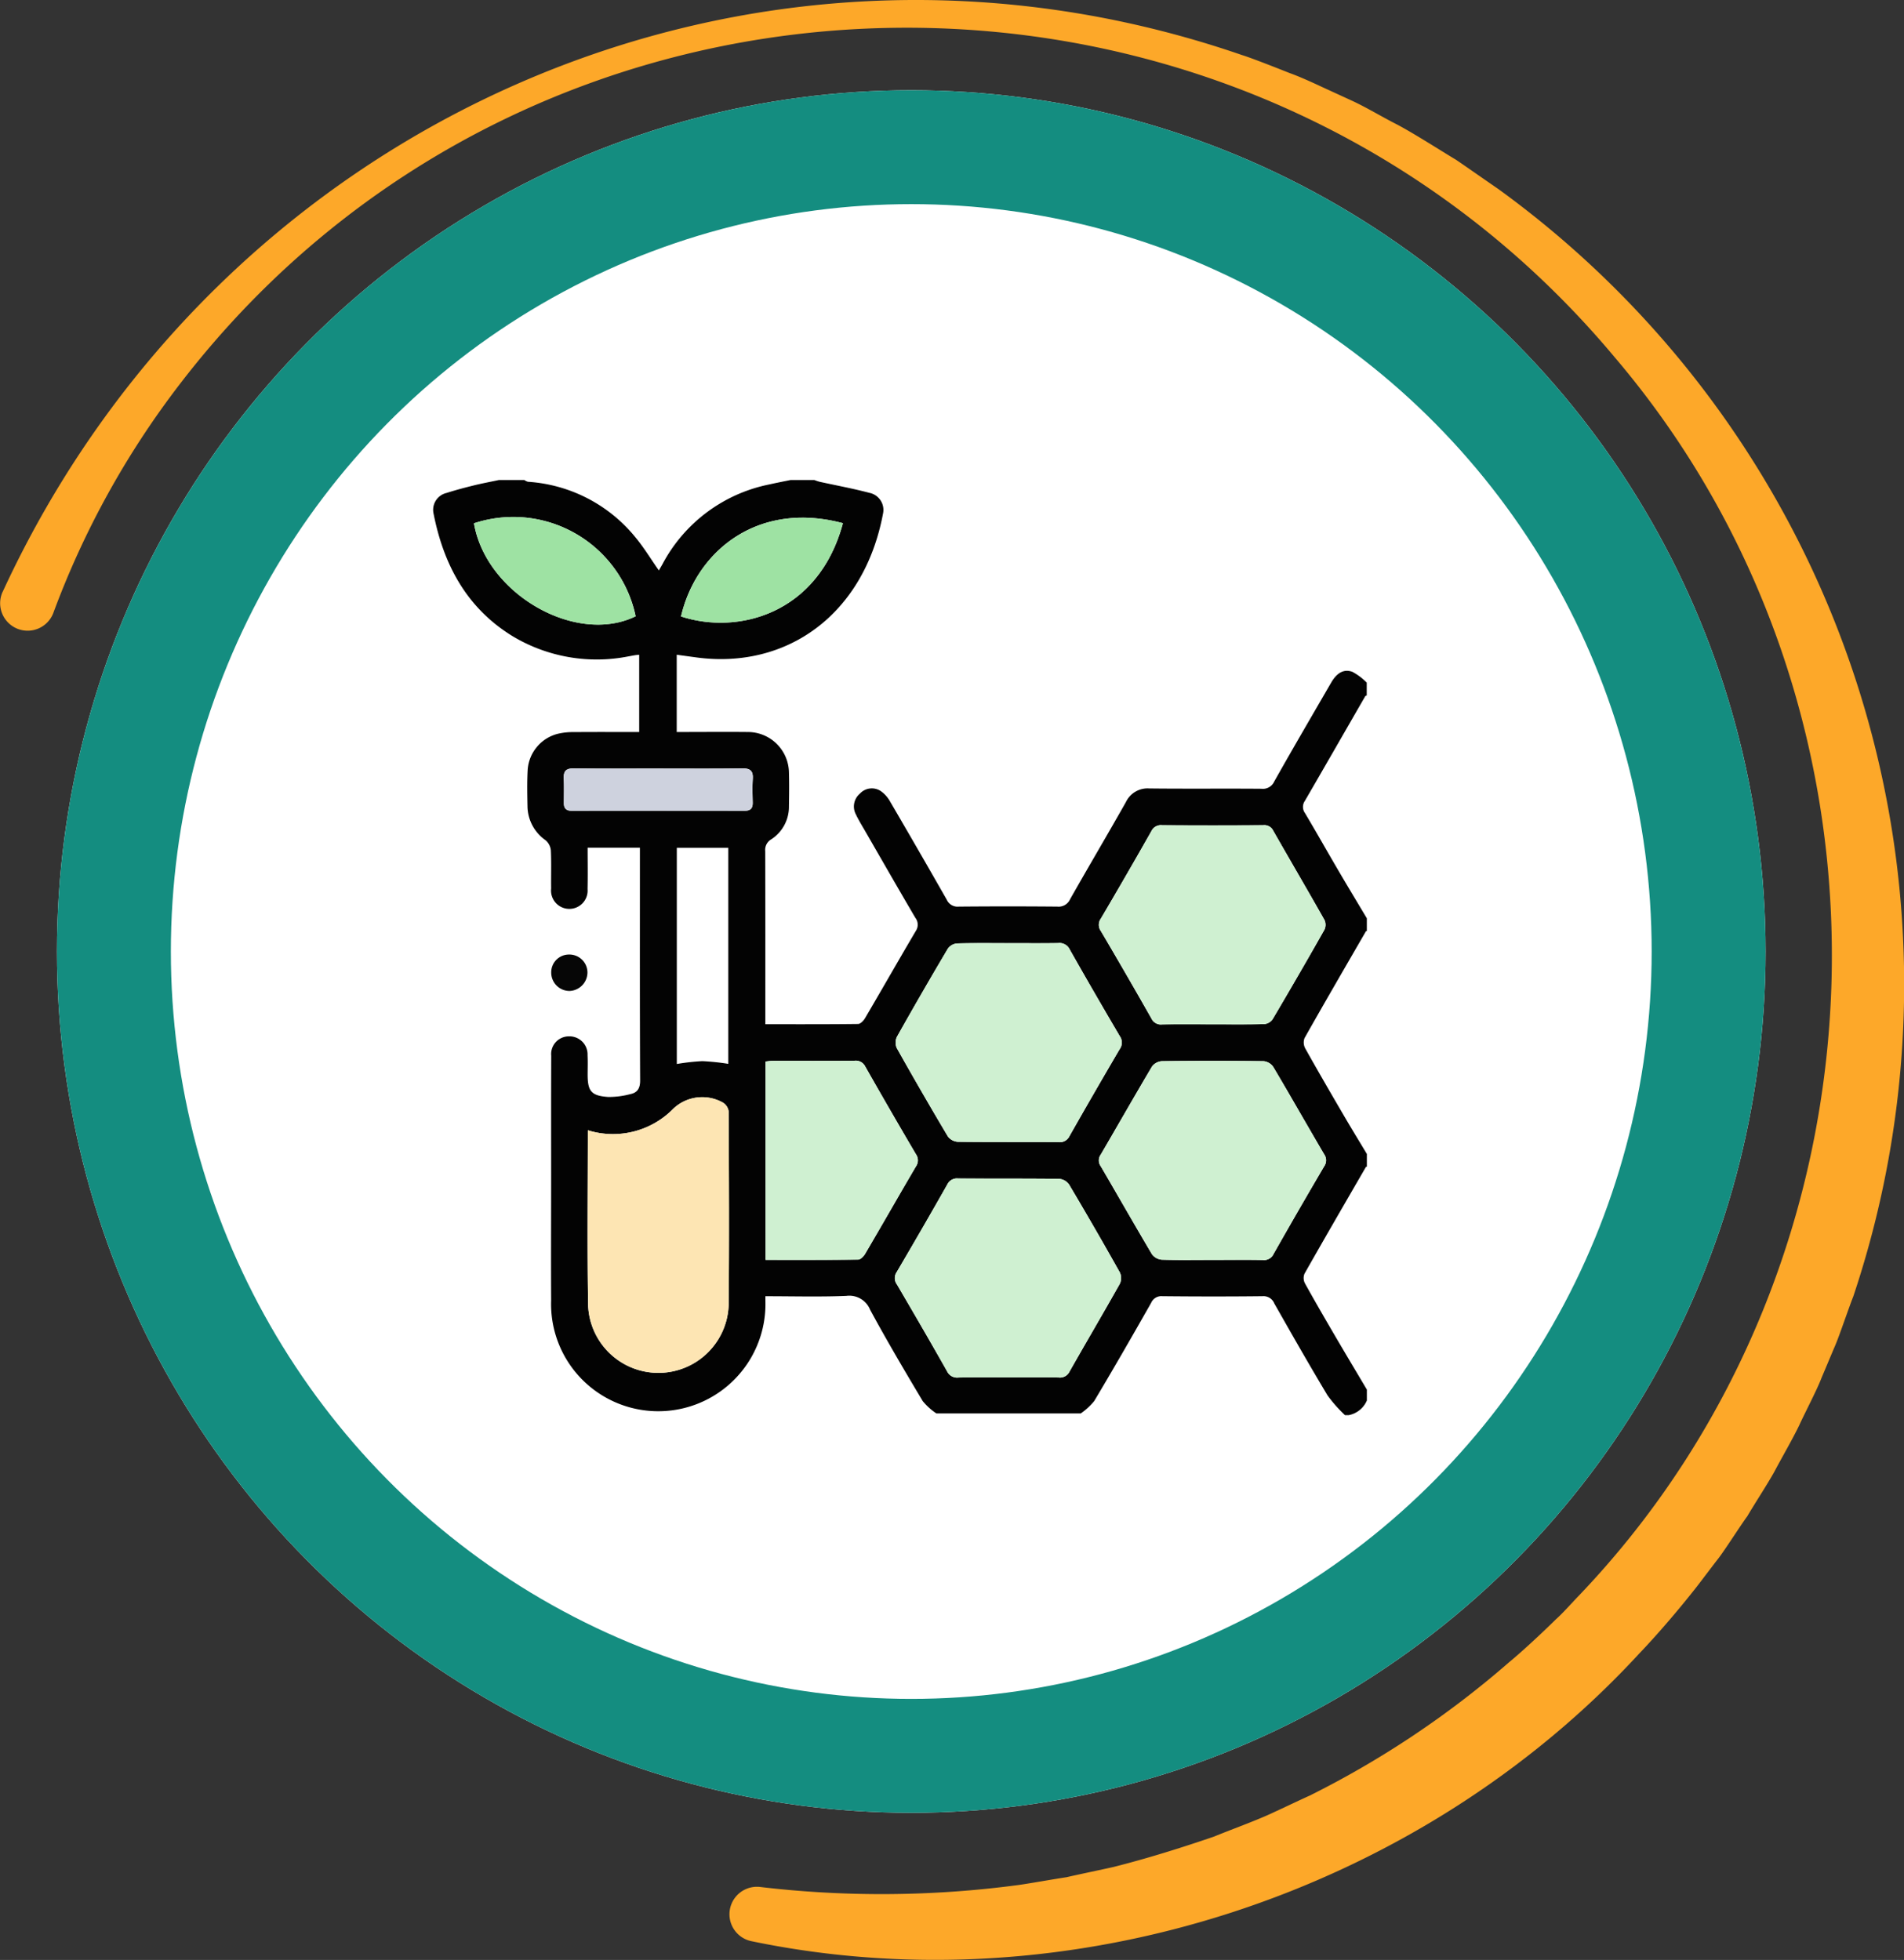 <svg xmlns="http://www.w3.org/2000/svg" width="133.722" height="137.678" viewBox="0 0 133.722 137.678">
  <rect x="0" y="0" width="133.722" height="137.678" fill="#333333" stroke="none"/>
  <g id="Grupo_883433" data-name="Grupo 883433" transform="translate(-1099.278 -1387.661)">
    <g id="Elipse_5269" data-name="Elipse 5269" transform="translate(1103.278 1394)" fill="#fff" stroke="#148d80" stroke-width="8">
      <ellipse cx="60" cy="60.5" rx="60" ry="60.5" stroke="none"/>
      <ellipse cx="60" cy="60.5" rx="56" ry="56.5" fill="none"/>
    </g>
    <g id="Grupo_881877" data-name="Grupo 881877" transform="translate(1099.278 1387.661)">
      <g id="Grupo_875403" data-name="Grupo 875403" transform="translate(0 0)">
        <path id="Trazado_612672" data-name="Trazado 612672" d="M742.946,514.331c15.253-33.089,52.448-49.655,87.048-37.717.7.215,2.633.982,3.358,1.27.627.219,1.584.654,2.2.943l2.177,1c1.036.48,2.151,1.161,3.18,1.679,1.222.651,2.931,1.753,4.117,2.466.595.4,2.339,1.623,2.964,2.049a69.019,69.019,0,0,1,24.933,77.8c-.3.742-.961,2.722-1.273,3.449-.239.552-.714,1.7-.954,2.259-.326.864-1.185,2.489-1.565,3.33-.5,1.034-1.2,2.227-1.738,3.244-.448.822-1.442,2.342-1.91,3.148-.464.623-1.605,2.427-2.086,3.035-.37.471-1.121,1.476-1.492,1.951-1.166,1.488-2.695,3.286-4,4.648-15.532,16.862-39.9,24.888-62.36,20.22a1.93,1.93,0,0,1,.587-3.811,72.6,72.6,0,0,0,18.194-.14c.795-.112,2.6-.435,3.353-.544.635-.153,2.636-.568,3.315-.725,2.373-.6,4.708-1.332,7.022-2.123,1.2-.492,2.482-.95,3.664-1.463.733-.324,2.371-1.111,3.067-1.421a66.411,66.411,0,0,0,13.995-9.36c.971-.8,2.406-2.143,3.317-3.042.454-.4,1.135-1.172,1.566-1.616,22.662-23.692,23.86-61.953,2.557-87-26.347-31.55-75.747-30.837-100.826,1.916a61.294,61.294,0,0,0-8.847,16.028,1.93,1.93,0,1,1-3.562-1.482Z" transform="translate(-742.764 -472.746)" fill="#fda829"/>
      </g>
    </g>
    <g id="Grupo_881895" data-name="Grupo 881895" transform="translate(934.986 569.508)">
      <path id="Trazado_620144" data-name="Trazado 620144" d="M219.818,851.871h1.665a3.62,3.62,0,0,0,.379.126c1.162.256,2.334.47,3.483.775a1.223,1.223,0,0,1,.965,1.451c-1.328,7.09-6.749,10.962-13.1,10.112-.453-.061-.907-.124-1.39-.19v5.428c1.682,0,3.343-.016,5,0a2.887,2.887,0,0,1,2.881,2.838c.024.791.013,1.582,0,2.373a2.722,2.722,0,0,1-1.246,2.33.853.853,0,0,0-.419.832c.011,3.87.007,7.74.007,11.609v.545c2.211,0,4.361.009,6.511-.018.167,0,.385-.224.487-.4,1.2-2.041,2.369-4.1,3.571-6.135a.788.788,0,0,0-.033-.923c-1.187-2.022-2.353-4.057-3.524-6.089-.224-.388-.461-.769-.652-1.173a1.181,1.181,0,0,1,.282-1.461,1.138,1.138,0,0,1,1.47-.176,2.229,2.229,0,0,1,.663.754q2,3.422,3.964,6.868a.833.833,0,0,0,.85.491q3.457-.031,6.914,0a.884.884,0,0,0,.9-.517c1.291-2.282,2.628-4.538,3.918-6.821a1.682,1.682,0,0,1,1.644-.962c2.624.03,5.249,0,7.874.021a.871.871,0,0,0,.9-.506c1.308-2.322,2.652-4.623,3.989-6.928.4-.7.887-1,1.5-.78a4.175,4.175,0,0,1,1.01.76v.9c-.035.015-.087.02-.1.046-1.413,2.45-2.817,4.9-4.239,7.35a.742.742,0,0,0,0,.865c.795,1.333,1.556,2.687,2.341,4.026.66,1.127,1.336,2.245,2.005,3.366v.9c-.021,0-.055,0-.062.01-1.445,2.5-2.9,5-4.316,7.51a.883.883,0,0,0,.055.726c.914,1.633,1.855,3.25,2.8,4.867.5.853,1.016,1.694,1.525,2.541v.9c-.021,0-.056,0-.062.006-1.446,2.5-2.9,5-4.32,7.51a.809.809,0,0,0,.031.67c.71,1.284,1.449,2.553,2.189,3.819.714,1.22,1.441,2.432,2.162,3.647v.77a1.748,1.748,0,0,1-1.28,1.027h-.256a9.8,9.8,0,0,1-1.224-1.385c-1.281-2.133-2.514-4.3-3.741-6.462a.818.818,0,0,0-.829-.51c-2.342.027-4.685.023-7.027,0a.779.779,0,0,0-.791.464c-1.313,2.312-2.638,4.619-4,6.9a4.49,4.49,0,0,1-.949.872l-10.135,0a4.38,4.38,0,0,1-.958-.863c-1.268-2.122-2.525-4.253-3.7-6.425a1.572,1.572,0,0,0-1.671-.969c-1.869.076-3.743.023-5.682.023,0,.306.008.558,0,.809A7.523,7.523,0,0,1,203,909.5c-.017-2.95,0-5.9,0-8.85,0-2.779-.007-5.558.006-8.337a1.242,1.242,0,0,1,1.221-1.361,1.27,1.27,0,0,1,1.329,1.332c.024.448.006.9.006,1.347,0,1.17.251,1.492,1.434,1.578a5.821,5.821,0,0,0,1.565-.2c.493-.1.691-.4.688-.96-.026-5.237-.015-10.475-.015-15.713V877.7h-3.672c0,.987.017,1.945-.005,2.9A1.285,1.285,0,1,1,203,880.57c-.013-.9.023-1.8-.021-2.693a1.073,1.073,0,0,0-.369-.7,2.955,2.955,0,0,1-1.27-2.331c-.017-.854-.036-1.711.009-2.564a2.809,2.809,0,0,1,2.124-2.585,4.632,4.632,0,0,1,1.137-.118c1.53-.012,3.06-.005,4.574-.005v-5.428c-.132.014-.217.019-.3.033-.147.024-.293.055-.44.079a11.48,11.48,0,0,1-8.185-1.436c-3.207-1.985-4.82-5.019-5.523-8.62a1.217,1.217,0,0,1,.921-1.422c.626-.2,1.266-.37,1.906-.528.584-.144,1.176-.254,1.764-.379h1.793a.783.783,0,0,0,.249.122,10.61,10.61,0,0,1,7.522,3.867c.615.737,1.118,1.57,1.674,2.362.082-.143.168-.29.252-.438a10.927,10.927,0,0,1,7.485-5.6C218.807,852.073,219.313,851.974,219.818,851.871Zm29.612,38.234c1.215,0,2.431.015,3.645-.015a.811.811,0,0,0,.586-.328q1.855-3.136,3.65-6.308a.812.812,0,0,0,0-.677c-1.185-2.1-2.4-4.173-3.595-6.266a.69.69,0,0,0-.706-.394q-3.55.024-7.1,0a.738.738,0,0,0-.756.423q-1.748,3.087-3.55,6.143a.745.745,0,0,0,0,.865q1.8,3.059,3.552,6.142a.729.729,0,0,0,.754.422C247.085,890.093,248.258,890.105,249.43,890.105Zm.034,16.547c1.173,0,2.346-.014,3.518.009a.733.733,0,0,0,.754-.423q1.75-3.086,3.547-6.145a.738.738,0,0,0,0-.865c-1.2-2.04-2.364-4.1-3.571-6.132a.941.941,0,0,0-.671-.4q-3.581-.044-7.163,0a.94.94,0,0,0-.683.382c-1.219,2.052-2.4,4.128-3.6,6.186a.693.693,0,0,0,0,.807c1.206,2.059,2.385,4.135,3.6,6.186a.954.954,0,0,0,.685.383C247.075,906.673,248.27,906.652,249.464,906.652Zm-14.336,8.258c1.173,0,2.346-.012,3.518.008a.741.741,0,0,0,.762-.42c1.167-2.058,2.369-4.1,3.528-6.157a.952.952,0,0,0,.013-.791q-1.751-3.123-3.58-6.2a.951.951,0,0,0-.691-.388c-2.367-.029-4.734-.011-7.1-.025a.746.746,0,0,0-.758.428q-1.75,3.087-3.55,6.146a.747.747,0,0,0,.017.871c1.186,2.023,2.364,4.05,3.517,6.091a.779.779,0,0,0,.807.447C232.782,914.9,233.955,914.91,235.128,914.91Zm.021-30.5c-1.215,0-2.431-.018-3.646.017a.891.891,0,0,0-.639.364q-1.824,3.08-3.58,6.2a.952.952,0,0,0-.005.792q1.753,3.122,3.584,6.2a.948.948,0,0,0,.693.378c2.367.028,4.733.008,7.1.025a.747.747,0,0,0,.754-.436q1.736-3.058,3.516-6.091a.787.787,0,0,0,.01-.923q-1.785-3.029-3.517-6.089a.787.787,0,0,0-.814-.443C237.452,884.42,236.3,884.406,235.149,884.406ZM205.58,897.55c0,4.178-.052,8.277.019,12.374a4.938,4.938,0,0,0,9.866-.111c.044-4.527.022-9.056,0-13.583a.861.861,0,0,0-.389-.615,2.953,2.953,0,0,0-3.5.423A5.923,5.923,0,0,1,205.58,897.55Zm12.48,9.1c2.2,0,4.35.009,6.5-.018.167,0,.385-.225.488-.4,1.2-2.041,2.37-4.1,3.567-6.137a.746.746,0,0,0,0-.87q-1.8-3.06-3.552-6.146a.739.739,0,0,0-.76-.416c-1.919.015-3.839.006-5.759.009-.161,0-.321.03-.488.047Zm-2.618-13.769V877.706h-3.616v15.187a15.4,15.4,0,0,1,1.788-.2A16.43,16.43,0,0,1,215.441,892.883Zm8.051-37.976c-5.987-1.6-10.311,1.971-11.371,6.549C216.109,862.767,221.774,861.292,223.492,854.906Zm-25.913.007c.85,4.96,7.152,8.584,11.356,6.53A8.782,8.782,0,0,0,197.579,854.914Zm13.02,17.225c-2,0-4.008.015-6.012-.01-.538-.007-.727.191-.7.711.028.575.009,1.153.007,1.73,0,.371.167.537.547.536q6.075-.008,12.152,0c.414,0,.574-.177.563-.58-.014-.555-.032-1.113.005-1.666s-.183-.74-.739-.733C214.48,872.156,212.539,872.139,210.6,872.139Z" transform="translate(0 0)" fill="#030303"/>
      <path id="Trazado_620145" data-name="Trazado 620145" d="M314.115,923.651c-1.173,0-2.345-.013-3.518.008a.729.729,0,0,1-.754-.422q-1.749-3.087-3.552-6.142a.745.745,0,0,1,0-.865q1.8-3.059,3.55-6.143a.737.737,0,0,1,.756-.423q3.55.022,7.1,0a.69.69,0,0,1,.706.394c1.191,2.092,2.41,4.17,3.595,6.266a.812.812,0,0,1,0,.677q-1.795,3.171-3.65,6.308a.812.812,0,0,1-.586.328C316.546,923.666,315.331,923.651,314.115,923.651Z" transform="translate(-64.685 -33.545)" fill="#cff0d1"/>
      <path id="Trazado_620146" data-name="Trazado 620146" d="M314.142,963.1c-1.194,0-2.388.021-3.581-.018a.955.955,0,0,1-.685-.383c-1.219-2.051-2.4-4.127-3.6-6.186a.693.693,0,0,1,0-.807c1.207-2.058,2.385-4.134,3.6-6.186a.939.939,0,0,1,.683-.382q3.581-.042,7.163,0a.94.94,0,0,1,.671.4c1.207,2.034,2.373,4.093,3.571,6.132a.738.738,0,0,1,0,.866q-1.8,3.059-3.547,6.145a.733.733,0,0,1-.754.423C316.488,963.082,315.315,963.1,314.142,963.1Z" transform="translate(-64.678 -56.444)" fill="#cff0d1"/>
      <path id="Trazado_620147" data-name="Trazado 620147" d="M279.987,982.79c-1.173,0-2.346-.014-3.518.008a.779.779,0,0,1-.807-.447c-1.153-2.041-2.331-4.069-3.517-6.091a.747.747,0,0,1-.017-.871q1.8-3.059,3.55-6.146a.745.745,0,0,1,.758-.428c2.367.014,4.735,0,7.1.025a.952.952,0,0,1,.691.388q1.828,3.078,3.58,6.2a.952.952,0,0,1-.013.791c-1.159,2.062-2.361,4.1-3.528,6.157a.741.741,0,0,1-.762.42C282.333,982.778,281.16,982.79,279.987,982.79Z" transform="translate(-44.859 -67.88)" fill="#cff0d1"/>
      <path id="Trazado_620148" data-name="Trazado 620148" d="M280.087,929.407c1.152,0,2.3.014,3.454-.008a.787.787,0,0,1,.814.444q1.731,3.06,3.517,6.089a.786.786,0,0,1-.01.923q-1.782,3.031-3.516,6.091a.747.747,0,0,1-.754.436c-2.367-.017-4.733,0-7.1-.025a.948.948,0,0,1-.693-.378q-1.831-3.076-3.584-6.2a.952.952,0,0,1,.005-.792q1.753-3.121,3.58-6.2a.891.891,0,0,1,.639-.364C277.656,929.389,278.872,929.407,280.087,929.407Z" transform="translate(-44.938 -45.001)" fill="#cff0d1"/>
      <path id="Trazado_620149" data-name="Trazado 620149" d="M220.589,957.53a5.923,5.923,0,0,0,6-1.514,2.953,2.953,0,0,1,3.5-.423.861.861,0,0,1,.389.616c.019,4.528.042,9.056,0,13.583a4.938,4.938,0,0,1-9.866.111C220.536,965.807,220.589,961.708,220.589,957.53Z" transform="translate(-15.009 -59.98)" fill="#fde5b3"/>
      <path id="Trazado_620150" data-name="Trazado 620150" d="M250.36,963.091v-13.93c.167-.017.327-.047.487-.048,1.919,0,3.839.006,5.759-.009a.739.739,0,0,1,.76.416q1.75,3.088,3.552,6.146a.746.746,0,0,1,0,.87c-1.2,2.041-2.37,4.1-3.567,6.137-.1.175-.321.4-.488.4C254.71,963.1,252.561,963.091,250.36,963.091Z" transform="translate(-32.3 -56.439)" fill="#cff0d1"/>
      <path id="Trazado_620151" data-name="Trazado 620151" d="M247.576,858.568c-1.718,6.386-7.383,7.861-11.371,6.549C237.265,860.539,241.59,856.966,247.576,858.568Z" transform="translate(-24.084 -3.661)" fill="#9ee2a3"/>
      <path id="Trazado_620152" data-name="Trazado 620152" d="M201.545,858.568A8.782,8.782,0,0,1,212.9,865.1C208.7,867.152,202.395,863.528,201.545,858.568Z" transform="translate(-3.966 -3.654)" fill="#9ee2a3"/>
      <path id="Trazado_620153" data-name="Trazado 620153" d="M223.286,900.166c1.94,0,3.88.017,5.82-.01.556-.008.777.167.739.732s-.019,1.111-.005,1.666c.011.4-.149.581-.563.58q-6.076-.01-12.152,0c-.38,0-.548-.165-.547-.536,0-.576.021-1.155-.007-1.73-.025-.52.164-.717.7-.711C219.278,900.181,221.282,900.166,223.286,900.166Z" transform="translate(-12.686 -28.027)" fill="#ced2de"/>
      <path id="Trazado_620154" data-name="Trazado 620154" d="M214.48,932.583a1.244,1.244,0,0,1,1.244-1.263,1.269,1.269,0,0,1,1.3,1.279,1.308,1.308,0,0,1-1.257,1.28A1.287,1.287,0,0,1,214.48,932.583Z" transform="translate(-11.474 -46.116)" fill="#060606"/>
    </g>
  </g>
</svg>
